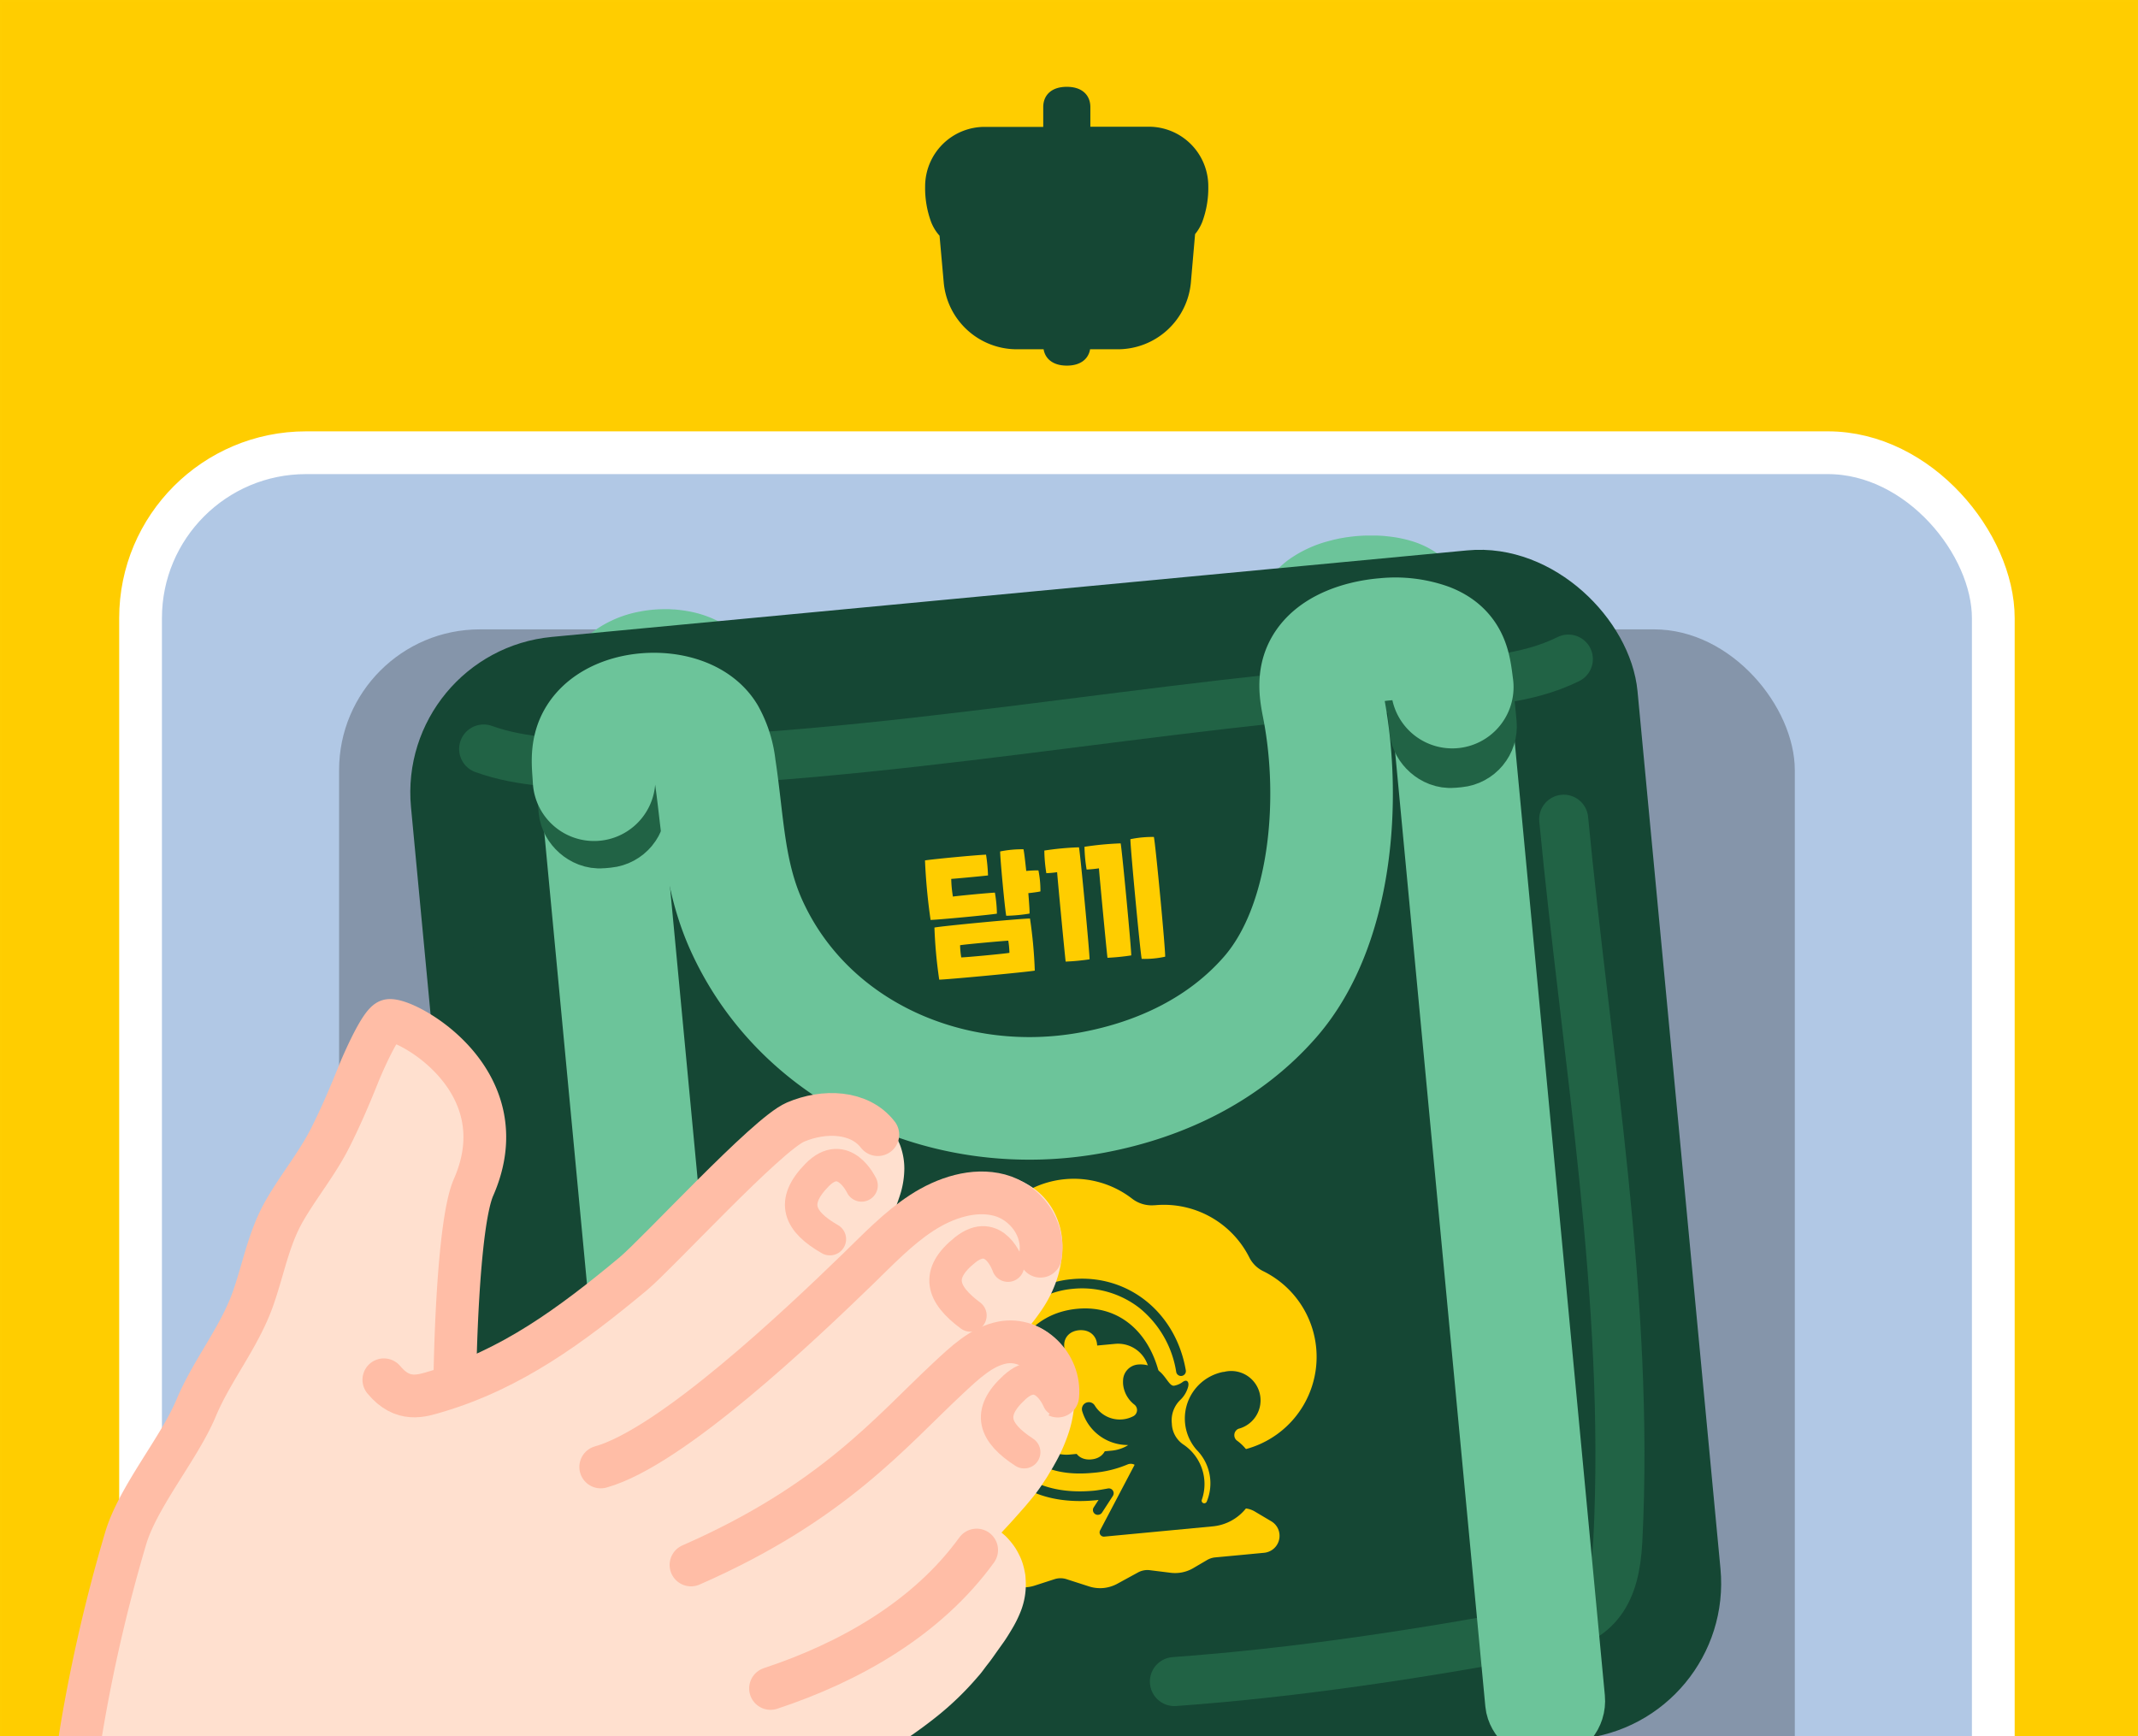 <svg xmlns="http://www.w3.org/2000/svg" xmlns:xlink="http://www.w3.org/1999/xlink" viewBox="0 0 500 406"><rect x="0" y="0" width="500" height="406" fill="#808080" stroke="none"/><defs><style>.cls-1,.cls-13,.cls-14,.cls-16,.cls-18{fill:none;}.cls-2{clip-path:url(#clip-path);}.cls-19,.cls-3{fill:#ffe0cf;}.cls-4{clip-path:url(#clip-path-2);}.cls-10,.cls-11,.cls-5{fill:#ffcd00;}.cls-5{stroke:#ffce01;stroke-width:0.89px;}.cls-17,.cls-5,.cls-6,.cls-9{stroke-miterlimit:10;}.cls-6{fill:#b1c8e5;stroke:#fff;}.cls-18,.cls-6{stroke-width:10px;}.cls-7{fill:#8595aa;}.cls-8{fill:#6cc49a;}.cls-12,.cls-17,.cls-9{fill:#154734;}.cls-17,.cls-9{stroke:#154734;}.cls-13,.cls-9{stroke-width:11.47px;}.cls-11{stroke:#ffcd00;stroke-width:3.82px;}.cls-11,.cls-13,.cls-14,.cls-15,.cls-16,.cls-18,.cls-19{stroke-linecap:round;stroke-linejoin:round;}.cls-13,.cls-15{stroke:#216345;}.cls-14,.cls-16{stroke:#6cc49a;}.cls-14{stroke-width:19.25px;}.cls-15{fill:#216345;stroke-width:21.02px;}.cls-16{stroke-width:28.67px;}.cls-17{stroke-width:1.83px;}.cls-18,.cls-19{stroke:#ffbda6;}.cls-19{stroke-width:7.59px;}</style><clipPath id="clip-path"><rect class="cls-1" x="-527.21" width="500" height="406.51"/></clipPath><clipPath id="clip-path-2"><rect class="cls-1" width="500" height="406.51"/></clipPath></defs><g id="레이어_1" data-name="레이어 1"><g class="cls-2"><path class="cls-3" d="M17.74.52C32.85,80.58-5.78,162.64-78.81,205.61c-10,5.87-20.86,11.15-33.17,12.27s-26.34-2.74-34.1-11.9c-12.87-15.2-3-35.52,9.69-48.89,23.09-24.27,55.5-43.14,66.84-73.65,1-2.56,1.74-5.34.84-8-1.73-5.2-6.77-24.9-12-28-12.08-7.18-19.69-3.53-18.9-15.71S-77.78,33.47-69.81,24C-58,9.85-72.76-7.85-52.64-11.25-24.24-16.06,4.83-23.57,17.74.52"/><path class="cls-3" d="M15.26,1A77.07,77.07,0,0,1,23,23.46a204.65,204.65,0,0,1,2.69,23.73,133.44,133.44,0,0,1-.5,22.34,143.49,143.49,0,0,1-4.24,22,206.72,206.72,0,0,1-42.19,78.77c-2.4,2.9-5,5.61-7.51,8.38-1.28,1.35-2.61,2.66-3.91,4l-2,2-2,1.91-4,3.82-4.17,3.67c-1.38,1.24-2.81,2.41-4.24,3.57s-2.85,2.35-4.3,3.48c-3,2.21-5.84,4.51-8.89,6.57-1.51,1-3,2.12-4.53,3.14l-4.63,3a121.73,121.73,0,0,1-20.2,10.74,75.48,75.48,0,0,1-11.69,3.68c-2,.45-4.11.84-6.22,1.1-1,.15-2.12.24-3.22.32s-2.18.12-3.27.15a58.28,58.28,0,0,1-13-1.21,53.68,53.68,0,0,1-12.78-4.36,42.59,42.59,0,0,1-11.83-8.46,40.5,40.5,0,0,1-4.83-6,38.92,38.92,0,0,1-3.6-7.08,37.48,37.48,0,0,1-2.3-15.54,47.8,47.8,0,0,1,3.1-14.08,69.77,69.77,0,0,1,10.71-18.3c1.05-1.31,2.12-2.59,3.24-3.82s2.29-2.45,3.33-3.47l3.21-3.17c1.07-1.05,2.15-2,3.23-3,8.62-8,17.22-14.82,25.31-21.72a180.82,180.82,0,0,0,22-21.36c.81-1,1.51-1.94,2.27-2.9s1.52-1.94,2.16-3l2-3c.61-1,1.17-2.1,1.78-3.14l.89-1.58.74-1.64,1.49-3.26.26-.68a1.66,1.66,0,0,1,.12-.31,2.22,2.22,0,0,0,.12-.39,1.75,1.75,0,0,0,0-.85l-1.65-6c-.58-2.08-1.19-4.17-1.85-6.24s-1.37-4.13-2.13-6c-.39-.94-.78-1.85-1.18-2.64a10.89,10.89,0,0,0-.68-1.27,2.37,2.37,0,0,0-.33-.38c-.13-.11-.28-.19-.34-.24l-.55-.32-.7-.36c-.47-.23-.92-.49-1.42-.69-2-.92-4-1.6-7-2.7l-.56-.21-.64-.27-1.31-.56-1.53-.81-.38-.21-.43-.28-.87-.6-.85-.63c-.3-.27-.59-.55-.88-.83a12.34,12.34,0,0,1-1.61-1.84,17.57,17.57,0,0,1-1.32-2.11c-.31-.69-.61-1.39-.87-2.1l-.18-.53-.12-.47-.21-.94-.18-.94-.09-.47,0-.4-.12-1.59,0-.8v-.69l0-1.37,0-.68v-.17l0-.25.06-.5a13.89,13.89,0,0,1,.37-2.08,13.43,13.43,0,0,1,.8-2.36c.18-.42.38-.83.59-1.23s.53-.85.82-1.26a13,13,0,0,1,2.07-2.26,13.71,13.71,0,0,1,4.75-2.59A19.9,19.9,0,0,1-92,17.81c1.8.08,3.33.28,4.75.47l3.91.55c1.2.16,2.33.29,3.32.34.48,0,1,0,1.37,0h.45l.33,0A3.4,3.4,0,0,0-75.47,18c.1-.12.22-.24.3-.36l.39-.54.43-.73c.14-.25.26-.51.39-.76a16.16,16.16,0,0,0,1.14-3.52,71.07,71.07,0,0,0,.82-10c.07-1,.13-2,.34-3.52a24.21,24.21,0,0,1,1.18-4.88A18.08,18.08,0,0,1-67.92-11a16.34,16.34,0,0,1,4.18-3.79,21.65,21.65,0,0,1,5.37-2.45l1.38-.36c.45-.11,1-.24,1.32-.29l1.21-.2.6-.1.49-.07,7.88-1c5.33-.66,10.76-1.26,15.83-1.57a88.88,88.88,0,0,1,13.58.1A65.59,65.59,0,0,1-5.25-18.82a35,35,0,0,1,9.59,4,24.84,24.84,0,0,1,7.36,7,24.21,24.21,0,0,1,3.81,9.49A31,31,0,0,0,8.44-4.95,25.72,25.72,0,0,0,.15-8.58,37.84,37.84,0,0,0-9-9.62,70.61,70.61,0,0,0-18.76-9c-6.62.86-13.41,2.3-20.35,3.76-3.47.73-7,1.48-10.56,2.18L-51-2.76c-.42.09-.63.16-1,.23l-.44.1-.27.09a2.62,2.62,0,0,0-.48.17,3.58,3.58,0,0,0-1.3.85A3.34,3.34,0,0,0-55.26.86c-.07.85-.11,2.06-.12,3.33s0,2.74-.07,4.28a42,42,0,0,1-1.42,10.35A31,31,0,0,1-59,24.31c-.47.88-.93,1.77-1.48,2.6a33.67,33.67,0,0,1-2.12,2.94A18.72,18.72,0,0,1-72.14,36a25.31,25.31,0,0,1-2.84.64l-1.45.18c-.51.06-1,.09-1.35.11a39.81,39.81,0,0,1-4.38,0c-2.69-.14-5.08-.45-7.12-.66-1-.1-2-.19-2.71-.2a7.18,7.18,0,0,0-1.46,0s0,0,0,0h0V36l-.05-.29c-.06-.4-.15-.8-.25-1.2s-.16-.68-.24-1a6.82,6.82,0,0,0-.27-.84c-.14-.32-.17-.46-.25-.64a4.32,4.32,0,0,0-.26-.53l-.08-.13,0-.06-.07-.13a2.14,2.14,0,0,0-.19-.26l-.07-.08a1.62,1.62,0,0,0,.41.27,3.07,3.07,0,0,0,.92.39,6,6,0,0,0,1.51.42c.2,0,.64.14,1,.19s.72.11,1.07.14l.53,0c.1,0,0-.06,0,0v1.21a2.51,2.51,0,0,1,.06.55c0,.06,0,0,0,0a16.22,16.22,0,0,0-1.9.56,4.87,4.87,0,0,0-1.06.35,5.21,5.21,0,0,0-.52.28.42.42,0,0,1-.12.05,1.08,1.08,0,0,0-.22.15,3.31,3.31,0,0,0,.54-.51l.1-.13,0-.07,0,0,.08-.09a9.08,9.08,0,0,0,.62-.77,8.67,8.67,0,0,0,.53-.81l.23-.41.1-.21a.71.71,0,0,1,.09-.15l.07-.11s0,0,0,0l.15,0,.07,0,.21.08c1,.41,3.41,1.11,5.78,1.94.88.31,1.76.63,2.68,1s1.81.75,2.72,1.19c.45.21.9.41,1.35.64l1.67.9a15.31,15.31,0,0,1,1.92,1.18l.9.63.83.72a22.81,22.81,0,0,1,2.87,3.33c.42.61.84,1.22,1.21,1.86s.58,1,.84,1.46c1,1.87,1.81,3.59,2.54,5.29,1.44,3.39,2.6,6.64,3.68,9.85l1.55,4.77,1.53,4.81a19.15,19.15,0,0,1,1,7.66,24.12,24.12,0,0,1-.62,3.85l-.25.94-.26.89c-.15.48-.3.94-.45,1.37-.58,1.61-1.2,3-1.81,4.54l-.93,2.24c-.32.74-.71,1.43-1.06,2.15l-2.2,4.26-2.46,4c-.42.67-.82,1.35-1.25,2l-1.35,1.9c-.9,1.26-1.79,2.55-2.72,3.78-7.53,9.73-16.06,18-24.49,25.63s-16.82,14.82-24.36,22.23c-1.94,1.84-3.67,3.74-5.5,5.61a57.39,57.39,0,0,0-4.51,5.38,45.33,45.33,0,0,0-6.36,11.43,24.35,24.35,0,0,0-1.51,6.81A13.47,13.47,0,0,0-139,194a14,14,0,0,0,1.14,2.34,15.63,15.63,0,0,0,1.75,2.25,18.28,18.28,0,0,0,5,3.79,33.74,33.74,0,0,0,14.43,3.68h1.92c.64,0,1.26,0,1.92-.09,1.33-.11,2.67-.26,4-.49a55.75,55.75,0,0,0,8.13-2.07A97.76,97.76,0,0,0-84,195.65c2.78-1.66,5.65-3.22,8.36-5l4.13-2.65,4-2.8c.67-.47,1.35-.93,2-1.42l2-1.48c1.32-1,2.65-2,4-3,2.54-2.11,5.18-4.14,7.64-6.4A178.23,178.23,0,0,0-37.45,158.7,190.17,190.17,0,0,0,3.28,88.37c2-6.52,4-13.07,5.54-19.74l.63-2.5L10,63.62c.36-1.68.78-3.35,1.12-5,.65-3.38,1.4-6.76,2-10.19A142.42,142.42,0,0,0,14.86,25C15,16.65,14.7,8.3,15.26,1Z"/></g></g><g id="레이어_3" data-name="레이어 3"><g class="cls-4"><rect class="cls-5" width="500" height="406.51"/><rect class="cls-6" x="32.87" y="105.88" width="433.29" height="775.48" rx="38.7"/><rect class="cls-7" x="79.3" y="147.19" width="340.44" height="714.43" rx="32.93"/><path class="cls-8" d="M308.87,134.12l29.59-2.82a21.19,21.19,0,0,0-8.64-4.85,29.18,29.18,0,0,0-5.18-1c-.88-.11-1.77-.17-2.67-.2l-1.33,0-1.18,0a38.43,38.43,0,0,0-4.09.34c-.68.08-1.35.21-2,.32l-1.25.27c-.48.11-.88.22-1.32.34a28.56,28.56,0,0,0-9.52,4.44,23,23,0,0,0-4.4,4.35Z"/><path class="cls-8" d="M171.25,147.3c-.07-.05-.13-.11-.21-.16a24.93,24.93,0,0,0-10.4-4.24c-.94-.16-1.88-.28-2.83-.36-.47,0-1-.06-1.41-.07s-.82,0-1.22,0a30.59,30.59,0,0,0-5.61.57,26.5,26.5,0,0,0-10.25,4.24,21.93,21.93,0,0,0-3.93,3.58C147.63,149.63,159.55,148.44,171.25,147.3Z"/><rect class="cls-9" x="110.9" y="143.97" width="276.65" height="267.73" rx="30.82" transform="translate(-25.03 24.67) rotate(-5.4)"/><path class="cls-10" d="M216.32,201.23c1.57-.28,12-1.27,14.28-1.35a39.79,39.79,0,0,1,.46,4.86c-1.52.18-7.5.74-8.6.81a28.14,28.14,0,0,0,.39,4.13c1.62-.22,8.39-.86,9.82-.92a31.26,31.26,0,0,1,.47,4.92c-1.91.31-13.31,1.39-15.51,1.47A138.51,138.51,0,0,1,216.32,201.23Zm2.21,15.7c1.74-.37,20.58-2.15,22.35-2.11A107.7,107.7,0,0,1,242,227c-1.57.31-20.75,2.12-22.35,2.11A108.94,108.94,0,0,1,218.53,216.93Zm17.54,5.91a20.39,20.39,0,0,0-.27-2.84c-1.26.05-10.09.85-11.27,1.06a20,20,0,0,0,.27,2.85C226,223.89,234.86,223.06,236.07,222.84Zm-2.17-23.71a25.55,25.55,0,0,1,5.45-.51c.16.62.39,2.66.65,5.07a25.63,25.63,0,0,1,2.85-.13,24.12,24.12,0,0,1,.47,4.92c-.56.12-1.68.29-2.83.4.18,2.25.32,4.18.28,4.78a36.76,36.76,0,0,1-5.45.51C235,212.57,233.89,200.8,233.9,199.13Z"/><path class="cls-10" d="M244.23,198.92a66.39,66.39,0,0,1,8.1-.76c.3,1.34,2.52,24.83,2.48,26.2a51.36,51.36,0,0,1-5.59.53c-.27-2.21-1.83-18.69-2-20.91a21.85,21.85,0,0,1-2.52.23A35.89,35.89,0,0,1,244.23,198.92Zm9.39-.88a72.59,72.59,0,0,1,8.46-.8c.3,1.34,2.52,24.83,2.48,26.2A54,54,0,0,1,259,224c-.27-2.21-1.83-18.69-2-20.92a28.63,28.63,0,0,1-2.88.28A36.15,36.15,0,0,1,253.62,198Zm10.74-1.78a25.23,25.23,0,0,1,5.49-.52c.38,1.63,2.72,26.34,2.64,28a22,22,0,0,1-5.49.51C266.65,222.64,264.32,197.93,264.36,196.26Z"/><path class="cls-11" d="M252.55,313c-1.28.12-1.85.81-1.76,1.77l.22,2.31-6.09.57A5.42,5.42,0,0,0,240,323.6a8.93,8.93,0,0,0,.87,3.27,4,4,0,0,0,1,1.23l.86,4.62a6.79,6.79,0,0,0,7.35,5.55L253,338c.09,1,.79,1.53,2.06,1.41s1.85-.81,1.76-1.77l3-.28a6.8,6.8,0,0,0,6.19-6.83l0-4.83a3.71,3.71,0,0,0,.6-1.25,9,9,0,0,0,.25-3.37,5.43,5.43,0,0,0-5.91-4.89l-6.08.57-.22-2.3C254.52,313.49,253.82,312.92,252.55,313Z"/><path class="cls-11" d="M289.34,337a1.42,1.42,0,0,0,.92.21A20.42,20.42,0,0,0,294.57,299a9.06,9.06,0,0,1-4.12-4.09,20.44,20.44,0,0,0-20.16-11.14l-.15,0a9.38,9.38,0,0,1-6.57-1.94,20.39,20.39,0,0,0-27.7,2.62,9.31,9.31,0,0,1-6.08,3.13l-.16,0a20.43,20.43,0,0,0-17.72,14.71,9,9,0,0,1-3.28,4.79,20.42,20.42,0,0,0,11.23,36.8,3.28,3.28,0,0,1,3.15,3l.79,8.31a7.88,7.88,0,0,1-2.61,6.62l-3.31,3a2.07,2.07,0,0,0-.69,1.74h0a2.07,2.07,0,0,0,2.26,1.87l5.54-.52,5.91-.56a6.5,6.5,0,0,1,2.8.35l3.51,1.25a6.43,6.43,0,0,0,4.2.06l4.61-1.49a6.51,6.51,0,0,1,4,0l5.25,1.69a6.54,6.54,0,0,0,2.6.29,6.67,6.67,0,0,0,2.51-.77l4.85-2.65a6.48,6.48,0,0,1,3.93-.74l4.83.6a6.48,6.48,0,0,0,4.11-.84l3.22-1.89a6.56,6.56,0,0,1,2.68-.87l5.88-.55,5.57-.53a2.07,2.07,0,0,0,1.87-2.26h0a2,2,0,0,0-1-1.57l-3.81-2.26h0a3.49,3.49,0,0,0-3.74.07,11.34,11.34,0,0,1-5.22,1.86l-25.32,2.4a1,1,0,0,1-1.11-.76,1,1,0,0,1,.12-.77l7.2-13.71a28,28,0,0,1-8.73,2.11c-12.08,1.14-20.65-3.87-21.93-17.36s5.86-23.67,17.95-24.81c11.49-1.09,19.88,7,21.78,19.39.35.4.69.64,1.06.6a4.76,4.76,0,0,0,1.83-.73c.35-.25.89-.79,1.33-.26s.17,1.18,0,1.69a6.63,6.63,0,0,1-1.74,2.67l.21-.2a6.63,6.63,0,0,0-2.14,5.68,6.15,6.15,0,0,0,2.72,4.92h0a11.11,11.11,0,0,1,4.3,12.88h0a.59.59,0,0,0,0,.47.6.6,0,0,0,.43.36.63.63,0,0,0,.71-.37v0a11.12,11.12,0,0,0-2.38-12.13h0a11.11,11.11,0,0,1,6.24-18.21l.17,0h0a6.87,6.87,0,0,1,3.59,13.25,1.87,1.87,0,0,0-.48.2,1.61,1.61,0,0,0-.22,2.58h0Z"/><path class="cls-12" d="M289.63,334.15a6.86,6.86,0,0,0-3.39-13.3h0l-.17,0a11.11,11.11,0,0,0-6.24,18.21h0a11.12,11.12,0,0,1,2.38,12.13v0a.63.63,0,0,1-.71.37.6.6,0,0,1-.43-.36.59.59,0,0,1,0-.47h0a11.11,11.11,0,0,0-4.3-12.88h0a6.15,6.15,0,0,1-2.72-4.92,6.63,6.63,0,0,1,2.14-5.68l-.21.2a6.63,6.63,0,0,0,1.74-2.67c.19-.51.38-1.26,0-1.69s-1,0-1.33.26a4.76,4.76,0,0,1-1.83.73c-1.08.13-1.88-2.22-3.58-3.5h0a6.8,6.8,0,0,0-4.9-1.45h0a3.82,3.82,0,0,0-3.43,3.58,8.35,8.35,0,0,0,0,1,6.88,6.88,0,0,0,2.59,4.75h0a1.62,1.62,0,0,1-.22,2.76h0a6.86,6.86,0,0,1-9-2.52h0a1.62,1.62,0,0,0-3,.8,1.89,1.89,0,0,0,.09.6h0a11.11,11.11,0,0,0,10.3,7.84,2.63,2.63,0,0,1,2.59,2.38,2.52,2.52,0,0,1-.27,1.42l0,.1-8.42,16a1,1,0,0,0-.15.63,1,1,0,0,0,1.1.9l25.36-2.4a11.27,11.27,0,0,0,10.18-12.19,11.08,11.08,0,0,0-4.59-7.92h0a1.58,1.58,0,0,1-.54-1.06A1.63,1.63,0,0,1,289.63,334.15Z"/><path class="cls-12" d="M257.72,353.76l2.54-3.91a1.15,1.15,0,0,0,0-1.25,1.13,1.13,0,0,0-1.15-.49c-.81.15-2.31.42-3.19.51-14.38,1.36-23.39-5.74-24.73-19.48-.74-7.64,1.3-15,5.61-20.22a20.43,20.43,0,0,1,14.08-7.5,21.88,21.88,0,0,1,15.61,4.49,24,24,0,0,1,8.57,14.86,1.14,1.14,0,1,0,2.24-.39c-2.37-13.53-13.57-22.45-26.63-21.22A22.67,22.67,0,0,0,235,307.47c-4.68,5.68-6.91,13.66-6.11,21.89.75,7.74,3.69,13.56,8.71,17.29,4.67,3.47,11.06,4.93,18.49,4.23.25,0,.53-.06.82-.1l-1.13,1.75a1.13,1.13,0,0,0,.34,1.57,1.09,1.09,0,0,0,.72.17A1.15,1.15,0,0,0,257.72,353.76Z"/><path class="cls-13" d="M113.11,175.17c8.94,3.22,19.24,3.48,29.24,3.37,64.11-.69,127.64-14.17,191.74-18.28,11.21-.72,23-1.29,32.69-6.12"/><path class="cls-13" d="M365.69,191.59c5.33,55.77,15.52,112.58,12.66,168.75-.62,12-4.47,18.67-16.61,20.93-28.78,5.37-57.86,9.89-87.09,12"/><rect class="cls-14" x="146.82" y="176.42" width="8.82" height="245.13" rx="4.41" transform="translate(-27.45 15.55) rotate(-5.4)"/><rect class="cls-14" x="345.8" y="157.62" width="8.82" height="245.13" rx="4.41" transform="translate(-24.8 34.18) rotate(-5.4)"/><rect class="cls-15" x="136.03" y="176.93" width="8.82" height="15.63" rx="3.76" transform="translate(-16.75 14.03) rotate(-5.4)"/><rect class="cls-15" x="335.01" y="158.13" width="8.82" height="15.63" rx="3.76" transform="translate(-14.1 32.66) rotate(-5.4)"/><path class="cls-16" d="M138.93,182.35c-.12-2.57-.56-5.27.21-7.8,2.79-9.1,21-10.06,25.68-2.41a19.44,19.44,0,0,1,2.3,7.35c2,13.06,2,25.25,7.72,37.52,13.83,29.74,47.66,44.68,80.72,38.49,16.05-3,30.88-10.17,41.49-22.34,14.55-16.7,16.55-46.34,12.55-67.35-.45-2.36-1-4.77-.62-7.15,1-6.33,9.4-8.72,15-9.15a22.73,22.73,0,0,1,9.93,1.18c4.89,1.94,5.1,5.25,5.72,10"/><path class="cls-17" d="M249.49,21.22c-3.07,0-4.6,1.53-4.6,3.83v5.54H230.27a13,13,0,0,0-13,13,21.94,21.94,0,0,0,1.34,8,9.64,9.64,0,0,0,2,3.15l1,11.19A16.25,16.25,0,0,0,237.9,80.77h7c0,2.29,1.54,3.82,4.6,3.82s4.59-1.53,4.59-3.82h7.24a16.25,16.25,0,0,0,16.27-14.88l1-11.5a9.76,9.76,0,0,0,1.72-2.84,21.94,21.94,0,0,0,1.34-8,13,13,0,0,0-13-13H254.08V25.05C254.08,22.75,252.55,21.22,249.49,21.22Z"/><path class="cls-3" d="M63.2,466.45c19.1.25,69.52-20.59,88-27.63,14.22-5.42,18.14-17.63,31-26,16.19-10.51,31.64-17.73,40.7-30.81,1-1.45,2.06-2.86,3-4.37.4-.63.78-1.26,1.17-1.9A11.44,11.44,0,0,0,229,370.8c.4-6.42-9.35-6.34-13.56-6.3-.56,0-1.12.08-1.65,0,3.08-4.08,18.7-19.79,21.44-24.26,3-4.89,6.14-10.2,4.88-15.94a6.13,6.13,0,0,0-2.2-3.89c-1.67-1.14-4-.75-6-.15-7.78,2.29-27,19.46-35.13,18.17,8-8.25,15.86-16.54,23.82-24.77,4-4.08,8.12-8,11.68-12.44,1.73-2.17,3.36-4.61,3.6-7.37.93-10.55-11.5-4.64-16.29-2.1s-9.46,5.25-14,8.11c-4.31,2.69-8.39,6-13,8.13-2.28,1-6.18,2.83-8.53,1.05a3.3,3.3,0,0,1-1.09-1.51c-1.93-5.05,20.09-33.8,14.47-36.23-4.48-1.93-9.57,2.07-13.46,5.69-9.73,9.07-41,38.12-52.31,44.78-5.48,3.23-30.91,17.23-34.54,8.74-.76-1.79,2.38-5.25,1.75-7.2C94,308.5,101.29,284.71,104.05,275c1.31-4.63-.2-9.41-1.41-13.85-1.58-5.8-4.9-16.6-9.58-9.76C74.24,278.94,55.61,330.9,37,358.58c-9.4,14-11.38,38.31-11.36,55.79,0,14.87-8.93,29.77-8.92,44.64"/><path class="cls-3" d="M63.17,469.17,67,468.06c1.24-.41,2.45-.9,3.67-1.32s2.43-.95,3.64-1.42,2.43-.93,3.64-1.47l3.65-1.52,3.66-1.57c2.45-1,4.89-2.11,7.34-3.15,9.79-4.22,19.51-8.56,28-12.85s17.06-8.47,25.83-12.45l1.66-.75a7.12,7.12,0,0,0,.68-.34l.61-.31a24.69,24.69,0,0,0,2.35-1.35,30.3,30.3,0,0,0,4.32-3.44c2.81-2.62,5.58-6.1,9-9.88a66.71,66.71,0,0,1,10.16-9.44l1.49-1.05.73-.52.65-.43,2.62-1.72,5.21-3.32c6.89-4.35,13.62-8.46,19.24-13a52.23,52.23,0,0,0,7.39-7.11c.5-.63,1.06-1.24,1.49-1.9s.91-1.24,1.45-2.06c1-1.55,2.12-3.05,3-4.65a11.78,11.78,0,0,0,.84-1.56.08.08,0,0,0,0,0h0l.52.18c.29.11.61.21.89.3s.54.15.73.2.44.11.59.14l.47.08.35,0H223l-.3,0h.09l.23,0a3.93,3.93,0,0,0,1-.05l.13,0h.16l.22,0,.23-.09-.06,0h0l-.14.08a1.65,1.65,0,0,0-.4.39,3.81,3.81,0,0,0-.7.81l-.13.21a2.85,2.85,0,0,1-.21.3c-.15.21-.28.43-.41.65-.25.44-.39.84-.74,1.49l-.2.44-.1.23c0,.08,0,0,0,0h0l-.16,0-.08,0-.15,0-.3-.06a17.78,17.78,0,0,0-1.81-.18c-.7,0-1.48-.05-2.35,0l-1.18,0a14.22,14.22,0,0,1-2.57,0l-19.19-1,11.9-15.15,1-1.23.83-1,1.56-1.81,3-3.34,1.47-1.72c.64-.78,1.25-1.51,1.74-2.24a5.44,5.44,0,0,0,.81-2.31,2,2,0,0,0-.34-1.2,1,1,0,0,0-.56-.38,1.56,1.56,0,0,0-.77.07,9,9,0,0,0-2.54,1.59l-2,1.56-.43.33-.21.14-.05,0c-.11.05.23-.1-.08,0l-1,.5a36.26,36.26,0,0,1-5,1.83l-1.59.38c-.59.11-1.23.21-1.85.29A18.66,18.66,0,0,1,195,350l-22.07-2.79,15.52-16.76,6-6.46.74-.81.35-.38,0-.05.14-.2.24-.37a10.35,10.35,0,0,0,.62-1.11c.11-.27.15-.43.08-.55a.39.39,0,0,0-.26-.16.85.85,0,0,0-.64.12,4.5,4.5,0,0,0-1.29,1.12.29.29,0,0,0,0,.1h0l.19-.06-.47.16c-.3.11-.61.22-1,.32s-.67.21-1.06.31a21.85,21.85,0,0,1-5.69.76,19.21,19.21,0,0,1-1.94-.12,15.25,15.25,0,0,1-2.17-.38,16.79,16.79,0,0,1-4.72-1.91,16.39,16.39,0,0,1-4.42-3.8,17,17,0,0,1-2.6-4.49l-.17-.45-.2-.61c-.12-.41-.23-.82-.32-1.23a14.53,14.53,0,0,1-.26-1.73l0-.16h0a1,1,0,0,0,.13-.14.78.78,0,0,0,.18-.32c0-.19,0-.26-.13-.27a1,1,0,0,0-.31.07l-.24.1-.07,0s0,0-.06,0l-.56.49-2.26,1.93c-6,5.15-12.06,10.18-18.53,15.12l-2.49,1.85-1.26.93-1.36.93c-.92.63-1.74,1.23-2.85,1.9s-2.14,1.34-3,1.81c-3.7,2-7.34,3.84-11.18,5.57l-2.92,1.26-1.48.61-2.26.88a62.16,62.16,0,0,1-10.08,3,27.71,27.71,0,0,1-9.46.33,17.1,17.1,0,0,1-8-3.37,13.53,13.53,0,0,1-3-3.24,11.72,11.72,0,0,1-1.09-2.6,28.43,28.43,0,0,1-.73-3.35l-.14-.59-.12-.67-.08-.77a5.69,5.69,0,0,1,.11-.8l.57-3.21.28-1.6a3,3,0,0,0,.08-1.49l-.34-2.14c-.09-.63-.19-1.27-.27-1.9l-.13-1.83L86.37,315c0-.61,0-1.18,0-1.78,0-1.17,0-2.38.06-3.51A92.88,92.88,0,0,1,88,296.39c.79-4.29,1.78-8.49,2.88-12.62.55-2.06,1.14-4.12,1.74-6.14l1.66-5.51a5.45,5.45,0,0,0,.07-2.38,38.08,38.08,0,0,0-1.06-4.93c-.33-1.24-.57-2.21-.86-3.22s-.58-1.92-.87-2.74a16.27,16.27,0,0,0-.8-1.91l-.08-.15s-.12.07.26-.2l.7-.49c.45-.31.94-.75,1.31-1a11,11,0,0,0,2.92-3.27c.37-.75,0-.8.35-.06a10.45,10.45,0,0,0,2.72,3.35,14.52,14.52,0,0,0,1.22,1l.72.58.29.23h0a4.58,4.58,0,0,0-.32.45l-.92,1.39L98,261.52c-.62.93-1.19,1.93-1.79,2.88-4.77,7.73-9.16,16-13.43,24.37-8.57,16.8-16.57,34.19-25.69,51.35-1.16,2.14-2.43,4.55-3.94,7.13l-2.32,4-2.62,4.21c-.87,1.44-1.87,2.89-2.87,4.37s-1.87,2.74-2.81,4.13a42,42,0,0,0-4.16,8,77.24,77.24,0,0,0-3.07,9.22c-.88,3.14-1.57,6.32-2.17,9.39-1.19,6.15-2,11.9-2.6,16.54-.31,2.32-.56,4.59-.78,6.82-.13,1.15-.27,2.46-.44,3.64s-.41,2.37-.71,3.5a79.64,79.64,0,0,1-4.35,12.62c-1.7,4-3.57,7.78-5.39,11.82A76.27,76.27,0,0,0,14,459a57.31,57.31,0,0,1,.55-15.23c.76-4.92,1.83-9.65,2.7-14.2a69.83,69.83,0,0,0,1.45-12.93l-.32-6.82c-.1-2.46-.15-4.94-.15-7.42a127.29,127.29,0,0,1,3.28-30.24,67.47,67.47,0,0,1,5.75-15.42l1.12-1.91,1.07-1.79,1.75-2.86c1.2-1.86,2.29-3.88,3.42-5.85,4.46-8,8.54-16.4,12.55-24.93s7.89-17.22,11.87-25.94S67.13,276,71.58,267.24L73.25,264,75,260.68l1.76-3.28,1.89-3.26c.63-1.09,1.24-2.18,1.9-3.27l2.06-3.25,1-1.63.26-.41.13-.2.07-.11.13-.19a18.67,18.67,0,0,1,1.21-1.57c.26-.29.45-.53.77-.86s.65-.63,1-.93a14.74,14.74,0,0,1,3-2,13.16,13.16,0,0,1,5-1.35,13.37,13.37,0,0,1,2.9.13,12.47,12.47,0,0,1,1.35.29l.67.19.57.21a14.45,14.45,0,0,1,5.37,3.64,19.73,19.73,0,0,1,2.26,2.93,31.1,31.1,0,0,1,2.31,4.47,68.4,68.4,0,0,1,2.52,7.27l.91,3.17c.32,1.13.65,2.38.94,3.75a30.3,30.3,0,0,1,.64,9.89,31.27,31.27,0,0,1-1,4.89l-.83,3c-.53,2-1,4-1.52,5.91-1,3.9-1.76,7.76-2.35,11.55a72.35,72.35,0,0,0-1,11c0,.87,0,1.67.06,2.52s.16,1.57.21,2.36a7.11,7.11,0,0,0,.17,1.09l.15.88a1.12,1.12,0,0,0,0,.15l0,.09.06.17c.09.24-.09.42-.12.62s.25.38.47.37a3.15,3.15,0,0,0,1.26-.38l.14-.07.32-.15,1.17-.52,1.29-.59c1.72-.8,3.46-1.67,5.18-2.58s3.45-1.87,5.1-2.83c.39-.23.85-.49,1.14-.69l.94-.63.47-.3.55-.4,1.1-.81c3-2.24,6.15-4.81,9.27-7.47s6.26-5.39,9.37-8.17l4.67-4.2,4.34-3.93,4.61-4.21,9.24-8.55,4.63-4.29,1.16-1.07.58-.54a5.37,5.37,0,0,1,.56-.48l2.16-1.59,2.16-1.6,1.08-.79.27-.2.23-.12.46-.23,3.61-1.79c1.05-.39,2-.64,3-1l.37-.12.31-.06.62-.12,1.23-.24a19.82,19.82,0,0,1,4.49-.15,17.23,17.23,0,0,1,2.48.38c.89.21,1.81.55,2.94.91a15.13,15.13,0,0,1,3.21,1.85,13.75,13.75,0,0,1,2.07,1.94,17.17,17.17,0,0,1,1.84,2.62c.25.44.45.91.67,1.4a10.94,10.94,0,0,1,.6,1.6,15.51,15.51,0,0,1,.68,4.56,20.84,20.84,0,0,1-.79,5.49,48.64,48.64,0,0,1-3.35,8.26c-1.56,3.15-3.49,6.59-5.44,10l-2.9,5.2-1.38,2.58-.32.63c0,.05,0,.12-.09.15l-.33-.25-.68-.51-.34-.26-11.28,2.3h-.07a1.17,1.17,0,0,0-.25.07l-.06,0c-2.34.9,3.11-1.18,2.54-1l-.06,0-.12,0a2.84,2.84,0,0,0-.77.48l-.1.11,0,0h0l.37-.49s0,0,0-.05a6.2,6.2,0,0,0,.4-2.86,29.1,29.1,0,0,0-1.25-6.79h0l.12,0,.26-.1.13-.06.26-.11.51-.23c.35-.15.69-.32,1-.48a92.52,92.52,0,0,0,8.15-5.23c2.74-1.84,5.42-3.42,7.95-4.92s4.93-2.83,7.24-4.08,4.59-2.45,6.76-3.39a36.38,36.38,0,0,1,10.77-3.1,21,21,0,0,1,6.83.35,17.65,17.65,0,0,1,5.6,2.28,15.91,15.91,0,0,1,6.15,7.07,17.2,17.2,0,0,1,1.25,4.07,18.64,18.64,0,0,1,.25,3.17,25.69,25.69,0,0,1-.8,6,28.35,28.35,0,0,1-3.63,8.14,46.52,46.52,0,0,1-4.24,5.55c-1.68,2-3.62,4-5.63,6s-4.11,4.07-6.07,6.08l-5.91,6-10.7,10.92-6.17,6.21-7.84-13.27a7.24,7.24,0,0,0,.13-1.69,8.06,8.06,0,0,0,0-1.1,4.93,4.93,0,0,0-.05-.54c0-.17,0-.34-.06-.59a17.79,17.79,0,0,0-.41-2.7c-.07-.39,0-.22,0-.26h.07a11.43,11.43,0,0,0,1.5-.5l.54-.24.07,0,.13-.07.47-.23.73-.38c1-.49,1.94-1,2.9-1.6,1.91-1.12,3.82-2.33,5.73-3.56,3.81-2.46,7.68-5,11.29-7,.9-.5,1.74-.9,2.62-1.35s1.65-.75,2.42-1a31.57,31.57,0,0,1,4.21-1.23,24.34,24.34,0,0,1,6.51-.59,18.23,18.23,0,0,1,2.75.31A15.1,15.1,0,0,1,242,310a13.46,13.46,0,0,1,3.25,1.86,13.86,13.86,0,0,1,3,3.3,19.16,19.16,0,0,1,2.84,7.68,27.92,27.92,0,0,1-1.34,12.75,40.4,40.4,0,0,1-3.2,7c-.31.6-.75,1.26-1.11,1.88s-.73,1.25-1.21,1.92a38.11,38.11,0,0,1-2.89,4L240,352c-.47.57-1,1.13-1.49,1.7-1,1.13-2,2.26-3.05,3.38l-6.18,6.67-4,4.32-1.56,1.73-.68.78-.44.53L214.08,361c0-.49.06-1.1,0-2.31V357.6l-.05-1.51L214,353.8c0-.39,0-.14,0-.21h0l.94,0h1.86c1.13,0,2.36.05,3.65.14a38.21,38.21,0,0,1,4.16.51c.74.14,1.55.33,2.36.55a22.21,22.21,0,0,1,2.69.93c.5.22.93.38,1.46.67s1.07.6,1.58.92a8,8,0,0,1,.83.58c.28.21.56.44.84.67s.55.46.81.7a11.79,11.79,0,0,1,.83.89,16.72,16.72,0,0,1,1.52,2,19.76,19.76,0,0,1,1.21,2.33,15,15,0,0,1,.76,2.41c.09.41.18.82.25,1.24s.08.72.1,1.09a17.11,17.11,0,0,1-1.11,7.55,27.69,27.69,0,0,1-2.16,4.35c-.6,1-1.13,1.87-1.75,2.77L233,386.46c-.62.88-1.19,1.72-2,2.74s-1.45,2-2.24,2.85a70.25,70.25,0,0,1-10,9.64c-7,5.56-14.14,9.68-20.84,13.73-3.36,2-6.64,4-9.81,6a40.64,40.64,0,0,0-7.32,6c-2.93,2.92-6,6.63-10.12,10.48a52.78,52.78,0,0,1-7,5.48,43.12,43.12,0,0,1-4,2.27c-.7.34-1.38.71-2.1,1l-2.14.85c-.78.31-1.28.46-1.85.65l-1.67.56-3.37,1.13-6.81,2.23q-6.85,2.2-13.8,4.24c-9.26,2.67-20.15,6.32-31.37,9.26-2.83.68-5.62,1.42-8.47,2l-4.23.84-4.24.64C74,469.78,68.44,470.17,63.17,469.17Z"/><path class="cls-18" d="M140.49,343.08c16.55-4.63,46.76-33.33,60.07-46.23,4.81-4.67,9.49-9.6,15-13.19s12.23-5.74,18.19-4.15,10.69,7.69,9.57,14.28"/><path class="cls-18" d="M161.6,366c33.25-14.56,46.72-31.2,60.13-43.67,3.82-3.56,7.85-7.44,12.73-8.35,6.95-1.31,13.63,5.17,12.9,12.52"/><path class="cls-18" d="M180.2,394.88c18.63-6.16,36.67-16.45,48.2-32.37"/><path class="cls-18" d="M106.4,321.29s.47-34.77,4.35-43.62c11-25.08-15.81-39.58-19.77-39-2,.3-6.51,10.95-7.09,12.39-2,5-4.09,9.91-6.5,14.71-3,6.08-7.39,11.38-10.79,17.25-3.88,6.69-5,14-7.6,21.17-3.26,8.89-9.49,16.39-13.15,25.14-3.94,9.43-13.69,20.84-16.52,30.64A376.09,376.09,0,0,0,19,404.72c-.2,1.29-.4,2.57-.58,3.86"/><path class="cls-18" d="M89.77,322.69c4.42,5.37,8.91,3.74,12.2,2.77,17.61-5.21,31.49-15.38,46.12-27.56,5.73-4.78,31.25-32.61,37.94-35.47s15-2.59,19.26,2.93"/><path class="cls-19" d="M201.49,277.24s-4.15-8.81-10.41-2.44-4.18,10.88,3,15"/><path class="cls-19" d="M235.73,296s-3.09-9.24-10.06-3.65-5.42,10.32,1.28,15.3"/><path class="cls-19" d="M247.55,327.44s-3.67-9-10.27-3-4.76,10.65,2.24,15.19"/></g></g></svg>